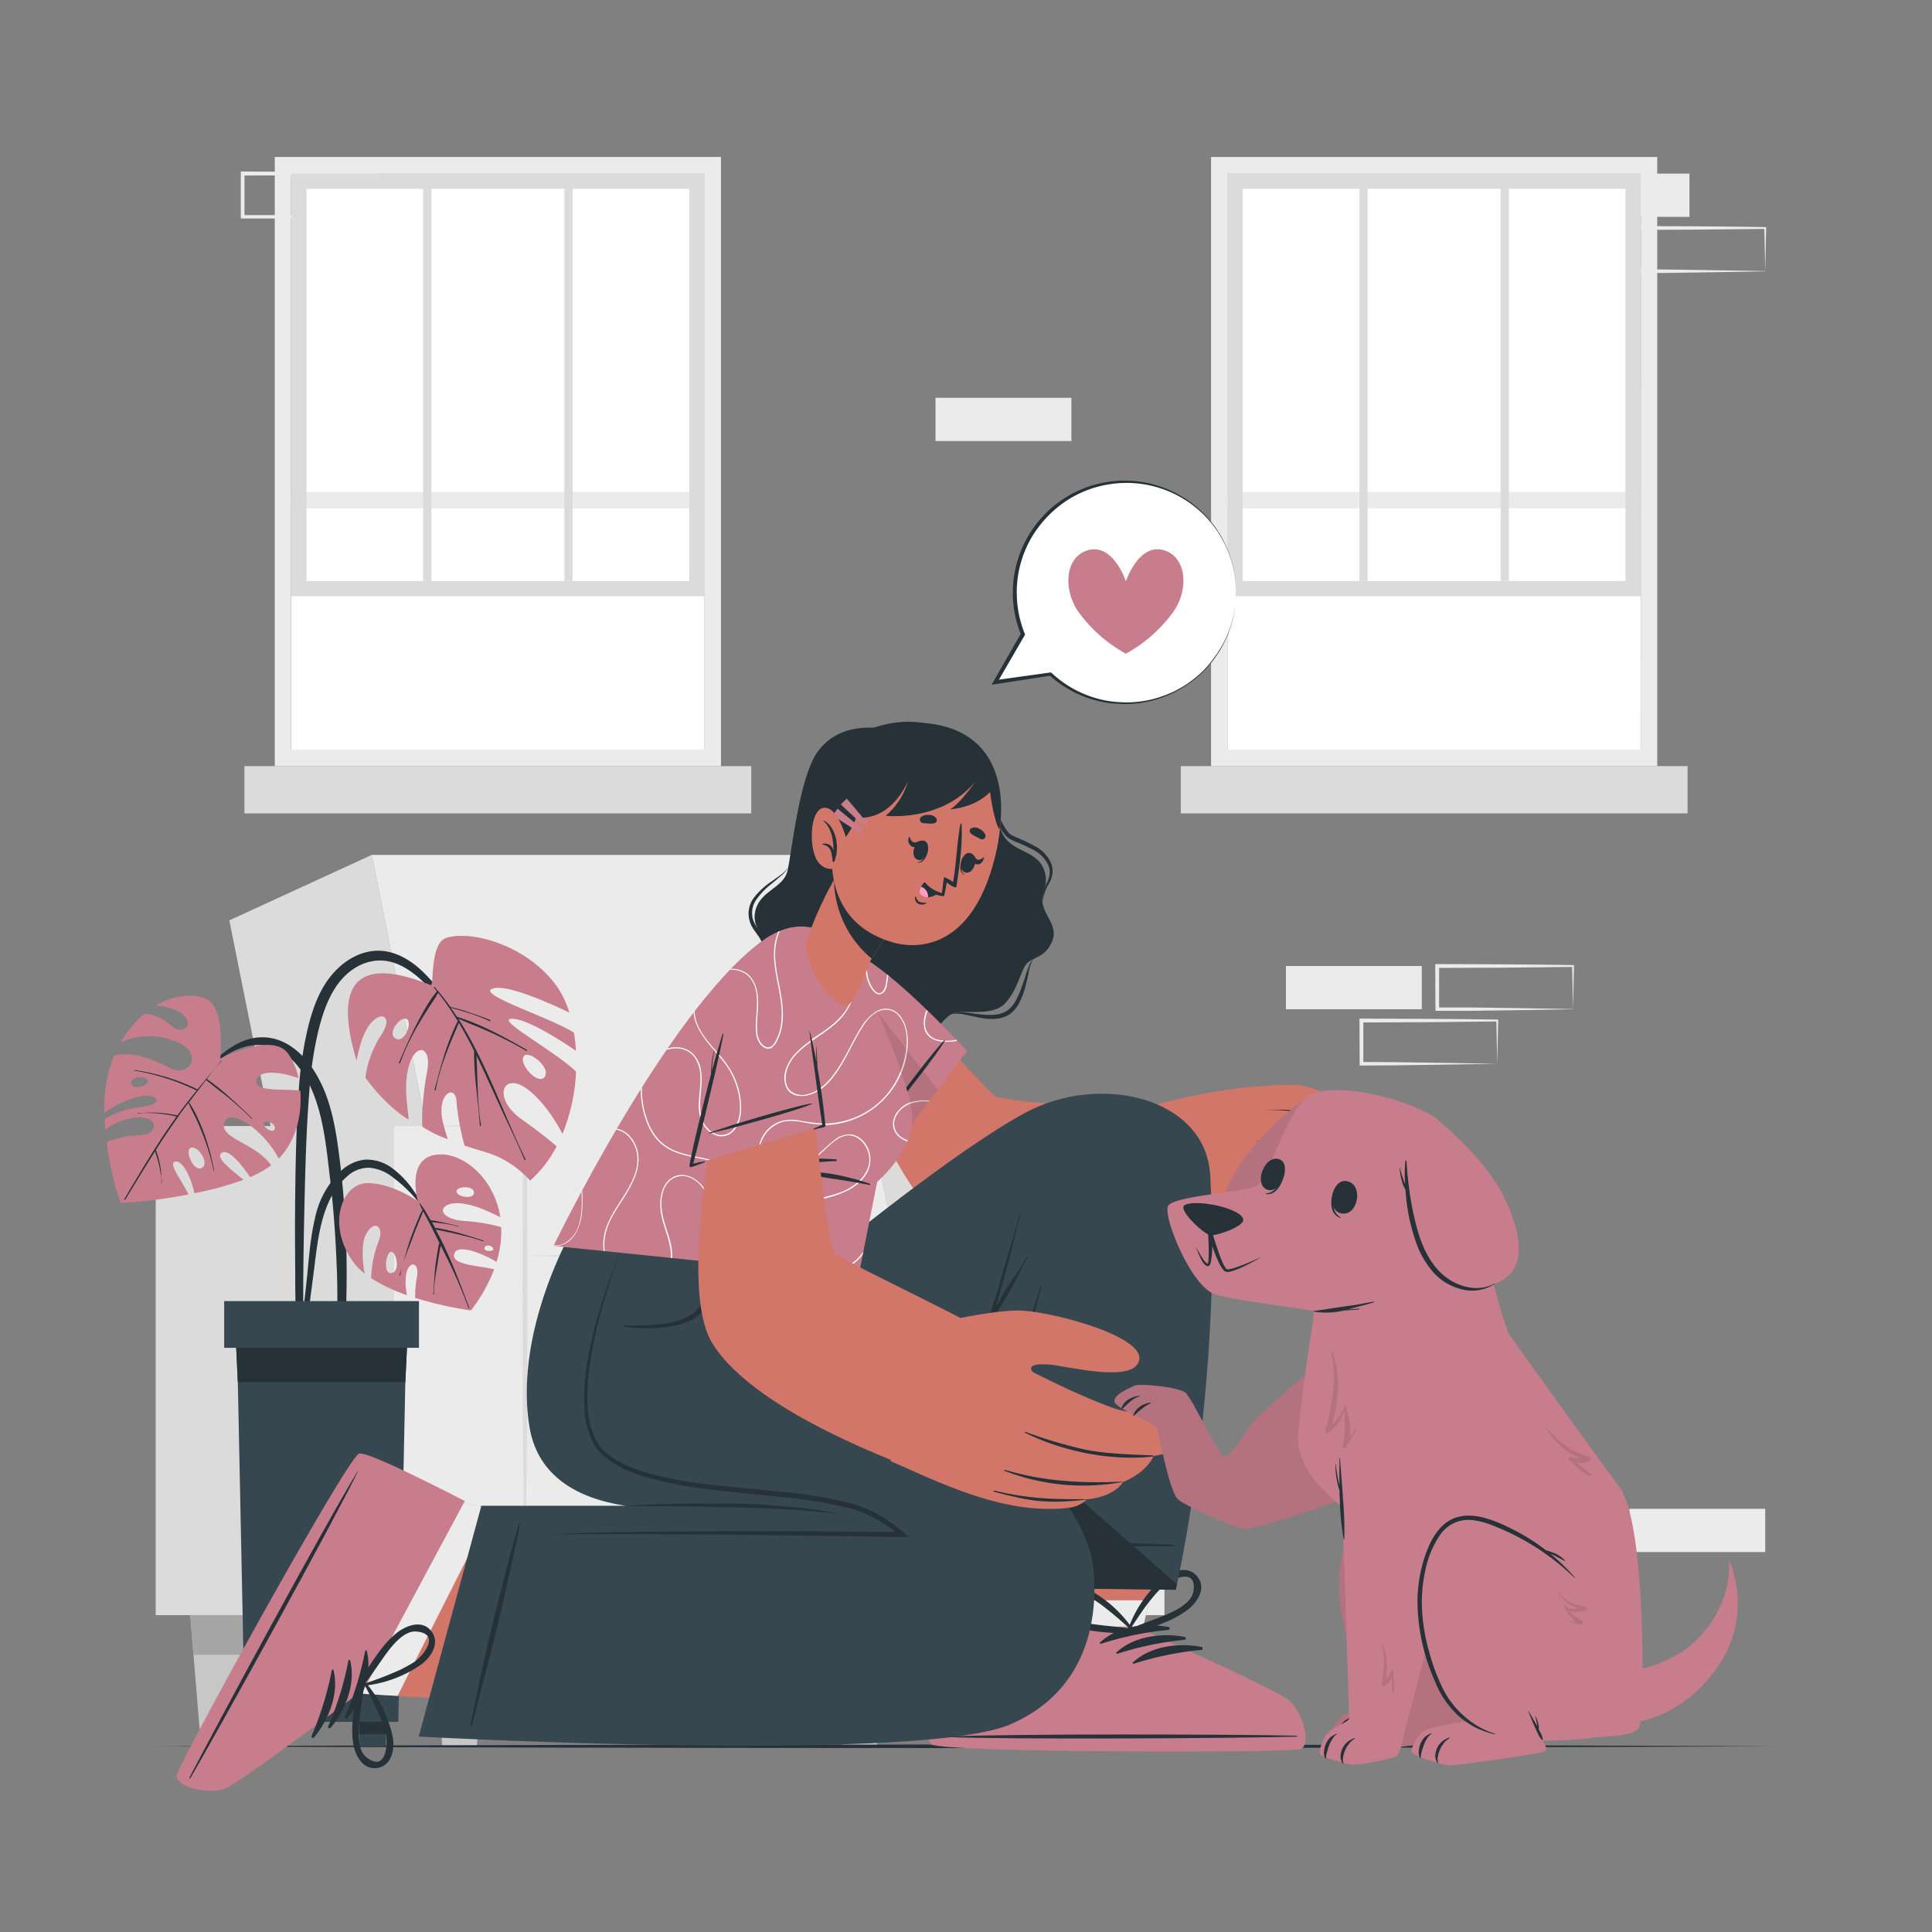 <svg xmlns="http://www.w3.org/2000/svg" viewBox="0 0 500 500"><rect x="0" y="0" width="500" height="500" fill="#808080" stroke="none"/><g id="freepik--background-complete--inject-10"><rect x="62.77" y="376.37" width="35.16" height="11.19" style="fill:#ebebeb"></rect><rect x="242.11" y="102.95" width="35.16" height="11.19" style="fill:#ebebeb"></rect><path d="M78.32,401.67c-5.86.1-20.63.35-26.29.42l-8.87,0h-.45v-.46l0-11.19V390h.5l17.58.07c4.37,0,13.2.14,17.58.2h.24v.23l-.23,11.19Zm0,0-.24-11.19.24.24c-4.39.06-13.2.16-17.58.2L43.16,391l.5-.5,0,11.19-.46-.45,8.71,0c5.57.07,20.68.32,26.45.41Z" style="fill:#ebebeb"></path><path d="M407.1,261.19c-5.86.1-20.63.35-26.29.41l-8.87,0h-.45v-.46L371.44,250v-.5h.5l17.58.07c4.38,0,13.21.13,17.58.19h.24V250l-.24,11.19Zm0,0L406.86,250l.24.24c-4.38.06-13.19.15-17.58.19l-17.58.07.5-.5,0,11.19-.46-.46,8.72,0c5.57.06,20.68.31,26.44.41Z" style="fill:#ebebeb"></path><path d="M387.49,275.3c-5.86.1-20.63.35-26.29.41l-8.87.05h-.45v-.46l-.05-11.19v-.5h.5l17.58.07c4.38,0,13.2.13,17.58.19h.24v.23l-.24,11.19Zm0,0-.24-11.19.24.24c-4.39.06-13.19.15-17.58.19l-17.58.07.5-.5,0,11.19-.46-.46,8.71.05c5.58.06,20.69.31,26.45.41Z" style="fill:#ebebeb"></path><rect x="332.8" y="250" width="35.16" height="11.19" style="fill:#ebebeb"></rect><rect x="421.68" y="390.48" width="35.16" height="11.19" style="fill:#ebebeb"></rect><rect x="402.07" y="44.93" width="35.16" height="11.19" style="fill:#ebebeb"></rect><path d="M456.84,70.23c-5.86.1-20.63.35-26.29.42l-8.87,0h-.45v-.46L421.18,59v-.5h.5l17.58.07c4.38,0,13.2.13,17.58.2h.24V59l-.24,11.19Zm0,0L456.6,59l.24.24c-4.39.06-13.19.16-17.58.19l-17.58.07.5-.5,0,11.19-.46-.45,8.71,0c5.58.06,20.69.32,26.45.41Z" style="fill:#ebebeb"></path><path d="M97.93,56.12c-5.86.1-20.63.35-26.29.42l-8.87,0h-.45v-.46l0-11.19v-.5h.5l17.58.07c4.38,0,13.2.13,17.58.2h.24v.23l-.24,11.19Zm0,0-.24-11.19.24.24c-4.39.06-13.2.16-17.58.19l-17.58.07.5-.5,0,11.19-.46-.45,8.71,0c5.57.06,20.68.32,26.45.41Z" style="fill:#ebebeb"></path><path d="M71.11,40.62V198.28H186.59V40.62ZM182.33,194h-107V44.88h107Z" style="fill:#ebebeb"></path><rect x="75.38" y="44.88" width="106.95" height="149.14" style="fill:#fff"></rect><rect x="75.37" y="127.32" width="106.95" height="4.26" transform="translate(257.69 258.89) rotate(180)" style="fill:#ebebeb"></rect><rect x="63.27" y="198.28" width="131.16" height="12.23" transform="translate(257.69 408.78) rotate(180)" style="fill:#dbdbdb"></rect><path d="M75.37,44.87h107V154.3H75.37Zm103,4H79.32V150.36h99.06Z" style="fill:#dbdbdb"></path><rect x="146.06" y="44.87" width="2.13" height="105.48" style="fill:#dbdbdb"></rect><rect x="109.51" y="44.87" width="2.13" height="105.48" style="fill:#dbdbdb"></rect><path d="M313.42,40.62V198.28H428.89V40.62ZM424.63,194H317.68V44.88h107Z" style="fill:#ebebeb"></path><rect x="317.68" y="44.88" width="106.95" height="149.14" style="fill:#fff"></rect><rect x="317.68" y="127.32" width="106.95" height="4.26" transform="translate(742.31 258.89) rotate(180)" style="fill:#ebebeb"></rect><rect x="305.57" y="198.28" width="131.16" height="12.23" transform="translate(742.31 408.78) rotate(180)" style="fill:#dbdbdb"></rect><path d="M317.68,44.87h107V154.3H317.68Zm103,4H321.62V150.36h99.06Z" style="fill:#dbdbdb"></path><rect x="388.36" y="44.87" width="2.13" height="105.48" style="fill:#dbdbdb"></rect><rect x="351.81" y="44.87" width="2.13" height="105.48" style="fill:#dbdbdb"></rect><polygon points="122.64 353.04 82.39 353.04 59.35 238.19 96.21 221.25 122.64 353.04" style="fill:#dbdbdb"></polygon><polygon points="237.85 353.04 122.64 353.04 96.21 221.25 211.42 221.25 237.85 353.04" style="fill:#ebebeb"></polygon><rect x="40.29" y="291.42" width="61.69" height="126.58" style="fill:#dbdbdb"></rect><polygon points="267.46 417.99 250.6 417.99 225.49 291.42 267.46 291.42 267.46 417.99" style="fill:#dbdbdb"></polygon><rect x="101.98" y="291.42" width="33.9" height="126.58" style="fill:#ebebeb"></rect><rect x="267.46" y="291.42" width="33.9" height="126.58" style="fill:#ebebeb"></rect><rect x="135.87" y="353.04" width="131.59" height="64.95" style="fill:#ebebeb"></rect><rect x="135.87" y="324.96" width="131.59" height="28.34" style="fill:#ebebeb"></rect><path d="M110.28,291.42l12.8-.23,12.79-.16h.39v.39l.14,14.81.06,14.81c0,9.88.07,19.75,0,29.63s0,19.75-.17,29.63-.22,19.75-.43,29.62q-.31-14.81-.43-29.62c-.12-9.88-.13-19.75-.17-29.63s0-19.75,0-29.63l.05-14.81.14-14.81.39.39-12.79-.16Z" style="fill:#dbdbdb"></path><path d="M267.46,291.42c.26,9.91.39,19.82.49,29.73l.15,29.74L268,380.62l-.18,14.87-.31,14.87-.31-14.87L267,380.62l-.15-29.73.15-29.74C267.07,311.24,267.19,301.33,267.46,291.42Z" style="fill:#dbdbdb"></path><path d="M267.46,353c-11,.26-21.93.39-32.9.49l-32.89.15-32.9-.15-16.45-.18L135.87,353l16.45-.31,16.45-.18,32.9-.15,32.89.15C245.53,352.65,256.49,352.78,267.46,353Z" style="fill:#dbdbdb"></path><path d="M267.46,325c-11,.26-21.93.39-32.9.49l-32.89.15-32.9-.15-16.45-.18L135.87,325l16.45-.31,16.45-.18,32.9-.15,32.89.15C245.53,324.57,256.49,324.7,267.46,325Z" style="fill:#dbdbdb"></path><polygon points="63.73 417.99 62.9 428.25 60.95 451.94 52.02 451.94 50.07 428.25 49.23 417.99 63.73 417.99" style="fill:#c7c7c7"></polygon><polygon points="49.23 417.99 63.73 417.99 62.9 428.25 50.07 428.25 49.23 417.99" style="fill:#a6a6a6"></polygon><polygon points="126.17 417.99 125.34 428.25 123.39 451.94 114.46 451.94 112.51 428.25 111.68 417.99 126.17 417.99" style="fill:#c7c7c7"></polygon><polygon points="111.68 417.99 126.17 417.99 125.34 428.25 112.51 428.25 111.68 417.99" style="fill:#a6a6a6"></polygon><polygon points="229.74 417.99 228.91 428.25 226.96 451.94 218.03 451.94 216.08 428.25 215.25 417.99 229.74 417.99" style="fill:#c7c7c7"></polygon><polygon points="215.25 417.99 229.74 417.99 228.91 428.25 216.08 428.25 215.25 417.99" style="fill:#a6a6a6"></polygon><polygon points="292.2 417.99 291.36 428.25 289.42 451.94 280.48 451.94 278.54 428.25 277.7 417.99 292.2 417.99" style="fill:#c7c7c7"></polygon><polygon points="292.2 417.99 291.36 428.25 278.54 428.25 277.7 417.99 292.2 417.99" style="fill:#a6a6a6"></polygon></g><g id="freepik--Floor--inject-10"><path d="M40.29,451.94c134.35-.61,285.07-.62,419.42,0-134.35.62-285.07.61-419.42,0Z" style="fill:#263238"></path></g><g id="freepik--Plant--inject-10"><path d="M77.31,282.41a98.14,98.14,0,0,1,2.26-15.92c1.12-4.71,2.71-9.52,5.68-13.42,2.72-3.55,6.61-6.38,11.14-6.94,4.36-.53,8.46,1.41,11.72,4.16,4,3.41,7.13,7.92,10,12.29a151,151,0,0,1,8.67,15.19c.09.18-.17.32-.26.15a94.3,94.3,0,0,0-7.75-12.72,80.54,80.54,0,0,0-8.94-10.82c-3-2.92-6.8-5.66-11.13-5.8s-8.3,2.29-10.9,5.62c-2.91,3.72-4.38,8.37-5.49,12.9a96.62,96.62,0,0,0-2.24,15.15c-.85,10.48-1.08,21-1.32,31.53q-.2,8.93-.27,17.85c0,3,0,6-.07,9a55.18,55.18,0,0,1-.35,8.72c-.1.58-1,.53-1.15,0a51.78,51.78,0,0,1-.4-8.26c0-2.86-.08-5.72-.1-8.57,0-5.56-.08-11.11-.06-16.67C76.42,304.72,76.55,293.53,77.31,282.41Z" style="fill:#263238"></path><path d="M92.28,274.5c.55-3,1.55-6.82,3.24-9.12,3-4.13,6.31-2.33,3.28,2.24a27.28,27.28,0,0,0-4.25,11.26s5.09,7.29,11.24,10.88c-.26-2.8-1.05-7.11-.5-11.27,1.18-9,6.62-8.49,5.27-1.34-1.08,5.73-1.52,11.82-1.23,14.46a30.74,30.74,0,0,0,6.58,3.22c-.36-1-.73-2.29-1.14-3.81-2.19-8.07,3.19-10.59,3.36-6a64.14,64.14,0,0,0,2.09,11.45c3,1,5.4,1.67,6.9,2.19a25.22,25.22,0,0,1,10.08,6.9,31.59,31.59,0,0,0,6.87-8.9c-1.88-1.62-4.85-4-9-6.94-7.73-5.46-5-12.36,1.09-8.07,4.43,3.1,7.85,8.83,9.41,11.78a48,48,0,0,0,3.51-16.12c-6.08-5.7-21.09-13.65-16.57-13.65,4.08,0,13.19,6,16.54,8.28a43.77,43.77,0,0,0-.52-4.68c-5.72-3.75-24.3-9.59-21.34-11.27,3.25-1.84,16.22,4.17,20.14,6.07a23.48,23.48,0,0,0-3.44-7.12c-7.9-10.59-22.15-14.23-28.37-12.22-4.4,1.43-3.11,12.6-4.06,12.22C93.82,247.78,85.78,252.81,92.28,274.5Zm43.33-1.22c1.25-1.52,7,2.94,5.37,5.38S134,275.22,135.61,273.28Zm-30.31-9.53c1.52,1-.73,6.62-3.09,4.91C100.21,267.2,103.76,262.77,105.3,263.75Z" style="fill:#C87D8C"></path><path d="M107.61,265.48c.8-1.58,1.63-3.15,2.54-4.66a27,27,0,0,1,2.92-4.24c-.25-.31-.49-.63-.75-.93-.11-.13.07-.3.18-.18.3.34.58.69.87,1a.28.28,0,0,1,.12.14q1.64,2,3.1,4a48,48,0,0,1,5.14,1.49c1.73.58,3.45,1.18,5.13,1.89.18.08.09.37-.08.29-1.67-.74-3.37-1.45-5.1-2s-3.3-1-5-1.45c.54.77,1.07,1.53,1.58,2.31a61.13,61.13,0,0,1,9.08,3.71c3.06,1.46,6,3.15,9,4.85.17.1,0,.36-.15.26a97.6,97.6,0,0,0-8.91-4.62c-2.85-1.33-5.79-2.42-8.65-3.69C125.83,275,130.16,288,136,300c.08.17-.19.32-.26.14-1.77-4.22-3.8-8.33-5.73-12.49-1.73-3.73-3.41-7.48-5.14-11.21q-.76-1.63-1.56-3.27c.32,6,.19,12.15,1.18,18.1a.15.15,0,1,1-.3,0c-.42-6.43-1.55-12.76-1.5-19.23a.24.24,0,0,1,0-.09c-1.22-2.46-2.53-4.88-3.94-7.24-2.39,5.63-4.9,11.35-6,17.4,0,.18-.33.1-.28-.09,1.62-6.06,3.13-12.13,6-17.74a67.44,67.44,0,0,0-5.09-7.33c-.8,1.5-1.83,2.91-2.74,4.34s-1.76,2.81-2.59,4.25a60.81,60.81,0,0,0-4.51,9.55c-.07.18-.36.08-.29-.09C104.64,271.82,106,268.6,107.61,265.48Z" style="fill:#263238"></path><path d="M50.71,279.19c4.64-4.65,10-10.75,17.18-10.74,6.91,0,12,5.58,14.91,11.32,3.06,6,4.15,12.81,5,19.42a238.48,238.48,0,0,1,1.83,23.88c.12,4.43.11,8.87,0,13.3a87.44,87.44,0,0,1-1,13.43c-.13.71-1.27.74-1.32,0-.2-3.74,0-7.49,0-11.22s0-7.36-.18-11c-.27-7.44-.81-14.87-1.68-22.26-.77-6.45-1.37-13.09-3.3-19.33-1.74-5.63-5-12.06-10.71-14.53C63.63,268,56,274.17,51,279.38,50.81,279.51,50.58,279.32,50.71,279.19Z" style="fill:#263238"></path><path d="M27.08,289.57h0c0,.95.09,1.89.16,2.81a16.78,16.78,0,0,1,7.59-3.15c6.57-.69,6.15,4.31,1.76,4.52a24.9,24.9,0,0,0-9,1.81c1.07,8.68,3.46,15.67,3.82,15.76a126.84,126.84,0,0,0,17.37-2.2c-1.63-3.48-5.36-8.11-3.46-8.49s4,3.75,5,8.17A82.39,82.39,0,0,0,63,305.34c-2.9-2.51-7.37-5.63-5.66-6.95s5.26,3.06,7.38,6.25a25.63,25.63,0,0,0,5.46-3.05c-3.89-5.73-13.39-6.89-12.15-11s10.12,1.6,14.11,9.27c4.69-4.87,6.06-11.75,5.57-17.62-4.08-.48-11.93.38-11.37-2.55s6.24-2.37,10.89-.66a16.16,16.16,0,0,0-2.73-6.46C70.16,267,57,274,57,274s1.4-13.2-3.6-15.48c-2.89-1.31-8-1.3-13.08,1.71,2.86.23,6.32,1.14,7.71,3.13,1.78,2.54-1,3.92-2.81,2.75-1.25-.83-3.6-3.45-7.84-3.79a26.08,26.08,0,0,0-4.74,5.25c-.48.68-.93,1.4-1.38,2.18a18,18,0,0,1,15.36.28c5.69,2.83,2.51,8.74-2.38,6.44s-9.56-4.55-14.75-3.25A36.88,36.88,0,0,0,27,288a25.56,25.56,0,0,1,8.43-4.05c5.65-1.49,7.36,1.89,1.15,2.53A24.91,24.91,0,0,0,27.08,289.57ZM34,280.49c-.4-1.84,3.62-2.36,4.28-.88C38.81,280.88,34.35,282.32,34,280.49Zm34.32,10.15c.37-1,3.06.14,2.81,1.39C70.77,293.69,67.92,291.64,68.29,290.64Zm-19,6.44c1.95-.79,5,4.08,2.88,5.19S47.74,297.72,49.34,297.08Z" style="fill:#C87D8C"></path><path d="M32.16,310.33c2.94-4.94,5.86-9.89,9-14.74,1.44-2.25,3-4.46,4.52-6.63-.23,0-.47-.12-.7-.16-.39-.09-.78-.16-1.17-.23-.91-.16-1.82-.29-2.74-.38s-1.72-.14-2.58-.15a12.81,12.81,0,0,0-2.77.15c-.11,0-.13-.15,0-.15.92,0,1.86-.08,2.78-.1s1.8,0,2.69.07,1.68.13,2.51.26c.46.07.92.15,1.37.24a8.21,8.21,0,0,1,.83.18c1.6-2.2,3.25-4.35,5-6.46a59,59,0,0,0-16.14-5.16c-.1,0-.06-.16,0-.14a54.54,54.54,0,0,1,16.37,5q1.41-1.74,2.84-3.46c1.07-1.28,2.21-2.54,3.17-3.9.07-.09.2,0,.12.09a55.26,55.26,0,0,0-3.74,4.58h0a56.51,56.51,0,0,1,6,4.82c2,1.74,3.87,3.54,5.73,5.38.07.07,0,.18-.1.11q-2.76-2.75-5.74-5.23c-2-1.65-4.09-3.18-6.09-4.82,0,0,0,0,0,0-.46.61-.92,1.22-1.38,1.81l-.69.91-.05.06c-.77,1-1.53,2-2.29,3a24.2,24.2,0,0,1,2.28,4.11c.66,1.39,1.23,2.83,1.76,4.28a61.38,61.38,0,0,1,2.46,9.24c0,.09-.12.14-.14,0a54.16,54.16,0,0,0-2.69-9.06c-.57-1.51-1.22-3-1.89-4.44s-1.36-2.62-1.93-4c-.66.88-1.32,1.76-2,2.65-.18.26-.36.53-.55.79a.08.08,0,0,1-.06.13h0c-2,2.83-4,5.73-5.82,8.66a2.75,2.75,0,0,1,.25.64c.12.35.24.71.34,1.07.21.73.38,1.46.52,2.2s.22,1.4.29,2.1a19.08,19.08,0,0,0,.18,2.39.08.08,0,1,1-.15,0,7.66,7.66,0,0,0-.16-2.23c-.11-.76-.25-1.52-.43-2.27s-.34-1.35-.54-2c-.1-.34-.21-.67-.32-1-.06-.17-.15-.36-.21-.55-.87,1.38-1.74,2.76-2.6,4.16-1.7,2.75-3.38,5.52-5.07,8.28C32.29,310.59,32.07,310.47,32.16,310.33Z" style="fill:#263238"></path><path d="M77.62,348.2c.08-2.79.52-5.61.82-8.39s.62-5.58.92-8.37c.57-5.39.89-10.89,2.16-16.17a23.38,23.38,0,0,1,6.57-12.08,10.68,10.68,0,0,1,6.44-3.08,11.05,11.05,0,0,1,6.84,2.11,23.77,23.77,0,0,1,5.76,6.07,59.11,59.11,0,0,1,4.48,7.29c0,.09-.1.15-.15.06a37.28,37.28,0,0,0-9.71-10.88,11.36,11.36,0,0,0-6.12-2.55,8.25,8.25,0,0,0-5.93,2.37c-3.26,2.83-5.14,7-6.26,11.09-1.33,4.85-1.76,10-2.43,14.93-.39,3-.77,5.92-1.16,8.87s-.63,6-1.26,8.87A.49.49,0,0,1,77.62,348.2Z" style="fill:#263238"></path><path d="M91.36,326.5a15.33,15.33,0,0,0,3,3.1c-.46-2.73-1-7.57.36-10.15,2.14-4,4.66-2,3.39,1.47a28.66,28.66,0,0,0-2.06,9.88,43.34,43.34,0,0,0,9.28,4.38,15.76,15.76,0,0,1-.3-4.78c.42-4.28,3.7-4.2,2.85.25a28,28,0,0,0-.45,5.24,97.08,97.08,0,0,0,14.46,3.26,42.57,42.57,0,0,0,6-10.66c-3.49-.88-10.54-1.07-10.39-3.57.2-3.35,7-.77,11,1.66a26.86,26.86,0,0,0,1.21-9,45.4,45.4,0,0,0-9.61-1.59c-7.18-.62-6.82-4.69-1.62-4.6,3.83.07,8.68,2.42,11,3.64-1.49-9.76-8.94-16-14.91-16.26-10-.4-6.42,12.09-6.42,12.09s-6.8-4.79-13.22-4.66S84.5,316.94,91.36,326.5Zm26.8-18.07c-.22-1.4,4.26-1.74,4.49.06C122.92,310.52,118.39,309.86,118.16,308.43Zm7.21,14.66c-.1-.92,1.84-1.08,2.28.08C127.94,323.92,125.44,324,125.37,323.09Zm-24.1.86c1.51.21,2.37,5.62-.23,5.51C99.05,329.38,100,323.76,101.27,324Z" style="fill:#C87D8C"></path><path d="M103.36,330c.25-.68.48-1.36.69-2-.2.7-.37,1.39-.5,2.1C103.52,330.14,103.31,330.09,103.36,330Z" style="fill:#263238"></path><path d="M106,321.26c.47-1.39,1-2.76,1.54-4.12q.44-1.09.9-2.16a9.07,9.07,0,0,1,.9-1.82,12.52,12.52,0,0,1-.81-1.75.05.05,0,0,1,.09-.05,20.86,20.86,0,0,1,2,3c.28.47.55,1,.82,1.43a13.82,13.82,0,0,1,1.69.27l1.8.36,1.79.42c.59.14,1.17.34,1.77.43a.09.09,0,1,1,0,.18,10.92,10.92,0,0,0-1.87-.48c-.58-.13-1.16-.23-1.74-.31s-1.17-.16-1.75-.22l-1.33-.11c.24.42.49.84.72,1.27,0,.06.07.13.11.2A5.45,5.45,0,0,1,114,318c.52.09,1,.19,1.55.3,1,.24,2.09.48,3.12.77,2.17.61,4.32,1.3,6.46,2,.12,0,0,.22-.08.18a65.39,65.39,0,0,0-6.48-1.8c-1-.23-2.06-.47-3.09-.68l-1.54-.33a9.47,9.47,0,0,1-1.2-.26c1.1,2,2.14,4.11,3.1,6.23,2.08,4.61,3.83,9.35,5.62,14.08,0,.12-.14.19-.18.08a129.25,129.25,0,0,0-6-13.77c-.4-.82-.82-1.63-1.22-2.45,0,.17-.08.34-.11.5-.1.56-.2,1.12-.29,1.68-.19,1.12-.38,2.24-.55,3.36a39.31,39.31,0,0,0-.81,7,.1.1,0,1,1-.19,0c.18-1.11.18-2.27.25-3.4s.16-2.35.29-3.52.28-2.25.47-3.37c.09-.56.19-1.12.29-1.68a3.1,3.1,0,0,1,.32-1.21c-.59-1.18-1.17-2.37-1.77-3.54s-1.12-2.21-1.69-3.3c-.25-.47-.51-.93-.77-1.41a13.56,13.56,0,0,1-.66,1.7l-.78,1.89c-.57,1.41-1.11,2.82-1.64,4.24-.76,2-1.6,4.06-2.23,6.15C104.81,325.37,105.33,323.28,106,321.26Z" style="fill:#263238"></path><path d="M104.05,327.91c0-.16.1-.32.14-.49C104.15,327.59,104.1,327.75,104.05,327.91Z" style="fill:#263238"></path><polygon points="60.84 342.77 61.55 357.71 63.36 445.61 103.08 445.61 104.9 357.71 105.61 342.77 60.84 342.77" style="fill:#37474f"></polygon><polygon points="60.84 342.77 61.55 357.71 104.9 357.71 105.61 342.77 60.84 342.77" style="fill:#263238"></polygon><rect x="58.02" y="336.72" width="50.41" height="12.09" transform="translate(166.45 685.53) rotate(180)" style="fill:#37474f"></rect><rect x="92.9" y="445.61" width="6.97" height="6.33" style="fill:#37474f"></rect><rect x="92.9" y="445.61" width="6.97" height="3.16" style="fill:#263238"></rect><rect x="66.58" y="445.61" width="6.97" height="6.33" style="fill:#37474f"></rect><rect x="66.58" y="445.61" width="6.97" height="3.16" style="fill:#263238"></rect></g><g id="freepik--Character--inject-10"><path d="M226.33,188.26c-1.76.2-9.43-.77-14.63,6.16-4.91,6.55-6.83,26.62-7.91,31s-6.83,5-8.23,10c-1.21,4.36,1.95,6,2.24,9.21.23,2.49-2.31,6.2-.08,9.9,2,3.37,5.66,2.7,7.84,3.77s3.5,6.16,7.54,7.57,7.67-2.25,9.82-2.2,4.64,6.67,11.67,6.17,9.12-6.43,12-7.57,10.18,1,13.54-2.63,4-8.42,5.5-10.19,4.64-1.44,6.55-5.55-1.9-6.76-2.4-10.34c-.35-2.49,1.89-4.76.37-8.58-2.08-5.26-8.5-4.21-10.88-9.6-1.87-4.24-5.64-22.6-16.66-27.23C235,185,226.33,188.26,226.33,188.26Z" style="fill:#263238"></path><path d="M204,224.35a6.28,6.28,0,0,1-1.91,2.34l-2.3,1.95a18.81,18.81,0,0,0-4.09,4.23,6,6,0,0,0-.74,5.33,9.36,9.36,0,0,0,1.45,2.45,10.77,10.77,0,0,1,1.7,2.69,5.19,5.19,0,0,1-.32,3.3c-.33,1-.71,1.89-1,2.83a7.17,7.17,0,0,0,.12,5.5,4.11,4.11,0,0,0,1.91,1.91,7.6,7.6,0,0,0,2.79.64c1,.08,2,.06,3,.08a5.11,5.11,0,0,1,2.92.7,5.38,5.38,0,0,0-2.92-.39c-1,.06-2,.17-3,.17a7.89,7.89,0,0,1-3.08-.54,4.88,4.88,0,0,1-2.38-2.15c-1.16-1.9-.92-4.28-.35-6.22.29-1,.65-1.95,1-2.88a4.22,4.22,0,0,0,.27-2.59c-.58-1.61-2.38-3.06-3-5.15a6.81,6.81,0,0,1,1-6.17,19.27,19.27,0,0,1,4.48-4.18l2.46-1.75A6.79,6.79,0,0,0,204,224.35Z" style="fill:#263238"></path><path d="M252.77,198.6c1.88,3.1,3,6.56,4.51,9.82.73,1.64,1.42,3.3,2.26,4.85a11.7,11.7,0,0,0,1.42,2.14,1.71,1.71,0,0,0,.41.4,2,2,0,0,0,.48.32c.38.21.78.39,1.18.57a51.16,51.16,0,0,1,4.92,2.35,9.16,9.16,0,0,1,3.91,4,5.71,5.71,0,0,1,.54,2.83,7.47,7.47,0,0,1-.85,2.67,11.56,11.56,0,0,0-1.74,5,11,11,0,0,1,1.22-5.25,6.85,6.85,0,0,0,.64-2.49,4.93,4.93,0,0,0-.6-2.39,9,9,0,0,0-3.65-3.49,52.64,52.64,0,0,0-4.86-2.2c-.42-.2-.84-.4-1.25-.63a4.08,4.08,0,0,1-1.17-1,12.25,12.25,0,0,1-1.52-2.38,45,45,0,0,1-2.16-5l-1.81-5.09A47.2,47.2,0,0,0,252.77,198.6Z" style="fill:#263238"></path><path d="M267.39,248.26a9.46,9.46,0,0,0-1.2,3.61c-.28,1.25-.56,2.52-.91,3.77a18.86,18.86,0,0,1-1.4,3.7,8.5,8.5,0,0,1-2.6,3.17c-2.48,1.54-5.39,1.33-7.9.84-1.28-.25-2.53-.57-3.79-.79a8,8,0,0,0-3.78,0,7.53,7.53,0,0,1,3.85-.54c1.31.11,2.58.34,3.85.47,2.49.3,5.15.36,7.13-.92a7.56,7.56,0,0,0,2.29-2.72,22.9,22.9,0,0,0,1.51-3.46c.44-1.19.82-2.42,1.21-3.65.22-.62.44-1.23.69-1.83A3.71,3.71,0,0,1,267.39,248.26Z" style="fill:#263238"></path><path d="M213.23,261.12c9,20.57,21.64,48.81,28.47,51.87,17.75,7.95,53.8,14.79,66.61,12.07,4.82-1,5.79-39.54.6-38.62-9.58,1.68-48.25-1.19-51.12-2.66-2-1-18.35-19.86-31.33-31.44C208.05,235.91,210,253.74,213.23,261.12Z" style="fill:#d3766a"></path><path d="M361.6,299.1a2.1,2.1,0,0,1-1.35,1.4c2.53,2.31,4,4.79,2.67,7-.77,1.3-2.2,1.74-4,1.58,1.06,1.35,1.3,2.7.26,4-1.83,2.2-8.14.76-14.24-1.36,3.95,2.11,6.86,4.53,5.3,6.57-4.15,5.41-17.3-.79-26.8-3.74a32.47,32.47,0,0,0-9.08-1.65A7.41,7.41,0,0,0,313,313c-1.25.23-2.13.78-2.35,1.79-.36,1.81,3.4,3.77,6.2,4.26,5.31.9,11.23,6.72,10.7,10.06-.77,4.89-12.68,1.2-17.15.95-6-.33-15.43-4.25-16.16-4.42,0,0-.5-3.7-.9-8.87-.78-9.86-1.21-25,2.72-30,0,0,19.5-6.17,39.19-6C342,280.82,364,292.68,361.6,299.1Z" style="fill:#d3766a"></path><path d="M323.06,303.78a24.5,24.5,0,0,1,11.16,1.68c4.9,1.87,7.12,3.86,11.45,6.38a.1.1,0,0,1-.1.18c-2.06-1.2-9.11-4.88-11.24-5.82a23.56,23.56,0,0,0-11.27-2.35S323,303.78,323.06,303.78Z" style="fill:#263238"></path><path d="M325.26,295.17a54.53,54.53,0,0,1,12.44,1.66c5,1.28,9.37,4.23,13.64,7.06q3.84,2.53,7.58,5.26c.1.07,0,.25-.1.18q-6.52-4.41-13.3-8.4a36.8,36.8,0,0,0-13.59-4.84c-2.74-.39-3.91-.66-6.67-.84C325.21,295.25,325.21,295.16,325.26,295.17Z" style="fill:#263238"></path><path d="M327.46,287.25c4.48-.09,8.46-.27,12.78,1.18,5.72,1.92,10.86,5.6,13,7,2.34,1.59,4.62,3.26,6.88,5,.1.07,0,.23-.12.16a148.18,148.18,0,0,0-16-10.07,23.42,23.42,0,0,0-7.59-2.65,51.83,51.83,0,0,0-8.89-.6A0,0,0,1,1,327.46,287.25Z" style="fill:#263238"></path><path d="M250.24,272l-21.11,28.08s-16.59-34.89-18.57-46.53c-2.23-13.1,4.95-11.37,15.32-4.16S250.24,272,250.24,272Z" style="fill:#C87D8C"></path><path d="M221.26,256.07a14.88,14.88,0,0,1-4.85,8.74c-.61.55-1.24,1.06-1.89,1.55l-.12-.32a17.07,17.07,0,0,0,5.13-5.66c1.87-3.66,2-8,1.38-12-.12-.78-.27-1.56-.47-2.34l.39.21A24.41,24.41,0,0,1,221.26,256.07Zm13.64,12.36c-.19-2.68-1.3-6.05-4.06-7.09-3.35-1.25-6.24,1.81-7.86,4.36-1.88,2.94-3.32,6.13-5.09,9.14.05.11.09.22.15.34,1.91-3.22,3.4-6.71,5.48-9.83a8.89,8.89,0,0,1,4.42-3.86,4.41,4.41,0,0,1,4.69,1.42c2.36,2.73,2.3,6.92,1.65,10.25a22.18,22.18,0,0,1-5.2,10.56,20.68,20.68,0,0,1-5.48,4.33c0,.09.07.17.11.26a21.63,21.63,0,0,0,8.84-9.15A20.93,20.93,0,0,0,234.9,268.43Zm-2.23,18.8a5.56,5.56,0,0,0-1.59,4,4.58,4.58,0,0,0,2,3.34l.12.08.19-.26-.16-.1a4.12,4.12,0,0,1-1.71-4.47,6.43,6.43,0,0,1,3.56-4,10.5,10.5,0,0,1,5.32-.73l.16-.21C237.68,284.64,234.73,285,232.67,287.23Zm-3.35-33.13a4.36,4.36,0,0,1-.95,2.55c-1.74,1.66-3.46-2.53-3.74-3.73a11.89,11.89,0,0,1-.09-4.41l-.3-.2a13.81,13.81,0,0,0-.17,1.59,10,10,0,0,0,.85,4.83c.5,1.07,1.73,3.13,3.2,2.48s1.5-2.89,1.68-4.16l.09-.6-.28-.22C229.51,252.85,229.42,253.48,229.32,254.1Zm18.14,15a10.88,10.88,0,0,1-5-.08,4.25,4.25,0,0,1-3.07-4.38,9.59,9.59,0,0,1,.69-3l-.26-.25a7.52,7.52,0,0,0-.53,5.06c1.12,3.31,5.08,3.44,8,3l.45-.08Z" style="fill:#fff"></path><path d="M244.42,269.2c-3.18,3.21-11.33,14.18-12.7,16-.72.95-3.42,4.87-4.15,5.81-.09.12.11.24.21.12,1.38-1.8,2.95-3.45,4.36-5.24s10.1-12.65,12.41-16.56C244.6,269.22,244.49,269.12,244.42,269.2Z" style="fill:#263238"></path><path d="M242.71,282.05l-13.58,18.07s-16.59-34.9-18.57-46.54c-1.07-6.28,0-9.15,2.6-9.65h0Z" style="opacity:0.1"></path><path d="M335.56,452.16c3-1,.34-9.78-3.05-12.49-1.07-.86-5.06-2.89-10.06-5.3-11-5.3-26.83-12.37-26.83-12.37l13.49-57.13-55,.3s-15,53.65-14.91,57c0,.21,0,.41,0,.62.47,15.14,1.22,27.54,2.47,28.31C245.05,453.2,332.5,453.19,335.56,452.16Z" style="fill:#d3766a"></path><path d="M335.56,452.16c-3.06,1-90.52,1-93.85-1.07-1.24-.78-2-13.17-2.46-28.31,0-.2,0-.42,0-.62a63.65,63.65,0,0,1,1.71-8h56.52L295.61,422s15.83,7.08,26.84,12.36c5,2.41,9,4.44,10.07,5.31C335.9,442.37,338.59,451.15,335.56,452.16Z" style="fill:#ebebeb"></path><path d="M336.54,452.65c-3.11,1.05-92.16.94-95.54-1.21-1.3-.8-2-13.78-2.49-29.48,0-.17,0-.33,0-.5l57.45-.57,0,1s34.06,15.29,37.54,18.06S339.65,451.62,336.54,452.65Z" style="fill:#C87D8C"></path><path d="M335.54,449.2c-15-.39-75.59-.53-90.46.23-.12,0-.12.09,0,.1,14.87.7,75.45.35,90.46-.09C335.85,449.43,335.85,449.21,335.54,449.2Z" style="fill:#263238"></path><path d="M302.34,421.06c-5.9-1.11-13.13-.21-17.65,4-.17.17.06.41.26.35a82.75,82.75,0,0,1,17.37-3.59A.38.38,0,0,0,302.34,421.06Z" style="fill:#263238"></path><path d="M306.6,423.63c-5.9-1.1-13.13-.21-17.64,4-.18.16.05.41.25.35a82.9,82.9,0,0,1,17.37-3.6A.38.38,0,0,0,306.6,423.63Z" style="fill:#263238"></path><path d="M310.87,426.21c-5.91-1.11-13.14-.21-17.65,4-.18.16,0,.41.25.35A82.88,82.88,0,0,1,310.84,427,.38.38,0,0,0,310.87,426.21Z" style="fill:#263238"></path><path d="M310,408.19c-2.32-3.2-6.64-1.77-9.11.3A31.46,31.46,0,0,0,291.82,422c0,.12,0,.19.14.21,0,.45.42.93.92.74,4.88-1.8,10.32-3.12,14.5-6.36C309.82,414.7,312.23,411.21,310,408.19Zm-10.32,10.53c-2.38.94-4.79,1.76-7.13,2.79,1.79-2.63,3.45-5.32,5.5-7.77a32.3,32.3,0,0,1,3.13-3.38c1.76-1.6,8.72-5,7.67,1.48C308.31,415.42,302.56,417.59,299.72,418.72Z" style="fill:#263238"></path><path d="M276.81,420.45c4.86,2.08,10.46,2,15.64,2.49a.73.73,0,0,0,.7-.95.16.16,0,0,0,.09-.24A31.6,31.6,0,0,0,281,411c-2.91-1.37-7.46-1.67-8.89,2C270.75,416.47,274,419.23,276.81,420.45Zm-2.66-4.22c-2.66-6,4.94-4.48,7-3.38a35.07,35.07,0,0,1,3.89,2.48,92.66,92.66,0,0,1,7.28,6.14c-2.53-.41-5.06-.59-7.6-.91C281.73,420.19,275.61,419.54,274.15,416.23Z" style="fill:#263238"></path><path d="M177.58,326.8s-9.86,35.65,7.34,46.21c11.48,7,62.22-2.7,64.38-9,4.07-11.85,4.08-16.19,4.08-16.19l-13,62.81,63.92.75s12-52,8.91-107.12c-1.14-20.39-28.55-26.56-47.62-16.41C247.08,297.71,214,325,214,325Z" style="fill:#37474f"></path><path d="M245.75,373.85c3.44-8.43,3.17-11.74,11.77-37.9,1.15-3.5,2.12-7.05,3.14-10.59s2.33-7.31,3.14-11.05c0-.18.33-.1.28.08-1,3.23-1.64,6.57-2.49,9.84s-1.69,6.41-2.59,9.59c-.38,1.38-.79,2.75-1.18,4.13l.51-.85c.75-1.29,1.5-2.58,2.28-3.85,1.62-2.62,3.57-5.08,5-7.81a.14.14,0,0,1,.25.14c-1.62,2.61-2.78,5.51-4.3,8.19-.74,1.3-1.51,2.57-2.3,3.84a25,25,0,0,1-2.3,3.39c-1.17,4-3.69,13.77-4.95,17.79-4,12.65-2.66,8.53-5.61,15.32C246.23,374.46,245.6,374.22,245.75,373.85Z" style="fill:#263238"></path><path d="M274.86,400.28c-9.62-.1-19.23-.64-28.85-.83-.18,0-.21-.28,0-.28,9.59-.06,19.17-.43,28.76-.32s19.22.59,28.84.91c.24,0,.28.39,0,.39C294,400.17,284.45,400.38,274.86,400.28Z" style="fill:#263238"></path><path d="M251.28,397.07c.88-4.25,2.11-8.43,3.23-12.61s2.25-8.39,3.41-12.57c2.31-8.37,4.73-16.72,7.14-25.06,1.36-4.74,2.84-9.45,4.29-14.16a.11.11,0,0,1,.22.05Q263.14,358,255.75,383c-1.4,4.73-2.66,9.52-4.32,14.16A.08.08,0,0,1,251.28,397.07Z" style="fill:#263238"></path><path d="M184.92,373c-17.2-10.55-7.35-46.21-7.35-46.21l30.67-1.49L250,362,249.3,364C247.14,370.31,196.4,380.06,184.92,373Z" style="fill:#263238"></path><path d="M304.59,410c-.2.95-.32,1.44-.32,1.44l-63.92-.75,10-48.34Z" style="fill:#263238"></path><path d="M46.67,458.75c-.57,3.15,8.41,5,12.41,3.35a87.12,87.12,0,0,0,9.5-6.26c9.94-7.1,23.76-17.56,23.76-17.56l47,2.84,26.2-48.31s-43.19-2.49-46.16-4l-.55-.29c-13.49-6.88-24.72-12.19-26-11.47C89.35,378.93,47.24,455.58,46.67,458.75Z" style="fill:#d3766a"></path><path d="M127.6,390l-24.71,48.89-10.55-.64s-13.83,10.45-23.77,17.56c-4.52,3.21-8.21,5.73-9.48,6.26-4,1.67-13-.2-12.42-3.35S89.35,378.93,92.8,377c1.28-.71,12.51,4.59,26,11.48l.55.27C120.08,389.16,123.24,389.6,127.6,390Z" style="fill:#ebebeb"></path><path d="M45.77,459.38c.58-3.23,43.56-81.22,47.08-83.15,1.32-.75,13.05,4.85,27,12l.44.23L93.15,439.1l-.84-.49s-29.8,22.5-33.9,24.21S45.17,462.6,45.77,459.38Z" style="fill:#C87D8C"></path><path d="M49.28,460.16c7.56-13,36.86-66,43.36-79.38,0-.11,0-.15-.09,0C84.77,393.42,55.91,446.68,49.06,460,48.92,460.33,49.12,460.44,49.28,460.16Z" style="fill:#263238"></path><path d="M89.92,444.63c3.82-4.65,6.51-11.41,5-17.39-.06-.24-.38-.15-.42.05a83.3,83.3,0,0,1-5.22,16.95A.38.38,0,0,0,89.92,444.63Z" style="fill:#263238"></path><path d="M85.61,447.12c3.82-4.64,6.51-11.41,5-17.39-.06-.23-.39-.15-.43,0a83.39,83.39,0,0,1-5.22,17A.38.38,0,0,0,85.61,447.12Z" style="fill:#263238"></path><path d="M81.31,449.61c3.81-4.64,6.5-11.4,5-17.39-.06-.23-.39-.14-.43,0a82.76,82.76,0,0,1-5.22,17A.38.38,0,0,0,81.31,449.61Z" style="fill:#263238"></path><path d="M97.5,457.57c3.92-.49,4.74-5,4.12-8.13a31.45,31.45,0,0,0-7.46-14.5.16.16,0,0,0-.25,0,.74.74,0,0,0-1.1.46c-.77,5.14-2.23,10.54-1.4,15.77C91.89,454.24,93.79,458,97.5,457.57Zm-4.26-14.11c.32-2.54.76-5,1-7.6a93.91,93.91,0,0,1,4.17,8.56,32.1,32.1,0,0,1,1.45,4.38c.56,2.31.18,10-5,6C92,452.58,92.86,446.48,93.24,443.46Z" style="fill:#263238"></path><path d="M102.76,422.54C98.59,425.8,96,430.75,93,435.05a.73.73,0,0,0,.49,1.07c0,.1,0,.2.18.19A31.57,31.57,0,0,0,109,430.78c2.61-1.89,5.06-5.73,2.52-8.76C109.16,419.15,105.19,420.64,102.76,422.54Zm5-.3c6.54.56,1.55,6.48-.43,7.8a34.37,34.37,0,0,1-4,2.21,94.79,94.79,0,0,1-8.89,3.43c1.58-2,3-4.15,4.46-6.23C100.61,427,104.13,421.92,107.73,422.24Z" style="fill:#263238"></path><path d="M218,318.07a259.75,259.75,0,0,1,1.48,26.18S280.2,376.06,283,406.31c1,10.71-.45,30.78-21.46,39.93-23.47,10.22-153.18,3.18-153.18,3.18l16.21-59.72,57.21,0s-40.37,6.42-44.76-20.48c-4.07-25,11.28-51.18,11.28-51.18Z" style="fill:#37474f"></path><path d="M121.74,446.5c1.43-6.88,2.81-13.79,4.41-20.64s3.3-13.69,5.1-20.49c.51-1.92,1-3.84,1.56-5.76.25-.91.5-1.82.76-2.73a28.21,28.21,0,0,1,.84-2.75c0-.1.15,0,.14.05a47.33,47.33,0,0,1-1,5.28c-.36,1.67-.71,3.33-1.07,5q-1.12,5.12-2.29,10.23c-1.57,6.82-3.31,13.59-5.08,20.35q-1.52,5.78-3,11.53C122,446.78,121.69,446.73,121.74,446.5Z" style="fill:#263238"></path><path d="M162,389.72c4.64-.33,9.28-.48,13.93-.57s9.29,0,13.94,0,9.29.34,13.92.75a101.72,101.72,0,0,1,13.8,2l-3.45-.44-3.47-.33c-2.31-.2-4.61-.39-6.93-.49-4.63-.27-9.26-.46-13.9-.54s-9.27-.19-13.91-.25Z" style="fill:#263238"></path><path d="M161,323a166.93,166.93,0,0,0-5.39,16.24A105.47,105.47,0,0,0,152.29,356a48.11,48.11,0,0,0-.18,8.48,21.1,21.1,0,0,0,2.06,8.06,11.41,11.41,0,0,0,2.48,3.23,19.26,19.26,0,0,0,3.4,2.39,37.63,37.63,0,0,0,7.81,3.14,105.63,105.63,0,0,0,16.74,3c5.66.66,11.35,1.12,17,1.7a123.56,123.56,0,0,1,17,2.64,33.53,33.53,0,0,1,8.17,3,38.33,38.33,0,0,1,7.11,5l1.29,1.14-1.74,0-46.26-.63L164.1,397c-7.71,0-15.42-.05-23.13.16,7.7-.45,15.42-.57,23.13-.7s15.42-.16,23.14-.18l23.13,0,23.14.21-.45,1.13a36.83,36.83,0,0,0-6.86-4.82,31.51,31.51,0,0,0-7.87-2.86,137,137,0,0,0-16.83-2.6c-5.67-.6-11.37-1.09-17.06-1.78a106.69,106.69,0,0,1-16.93-3.16,36.6,36.6,0,0,1-8-3.32,21.38,21.38,0,0,1-3.56-2.58,12.29,12.29,0,0,1-2.66-3.56,22,22,0,0,1-2.05-8.46,48.73,48.73,0,0,1,.29-8.63,99.81,99.81,0,0,1,3.66-16.78A152.52,152.52,0,0,1,161,323Z" style="fill:#263238"></path><path d="M211.4,317.44a.11.11,0,0,1,.22,0c.24,2.07,1,13.88,1.33,18.33.12,1.59,0,4.42,2.35,4.41,1.83,0,2.74-2,2.94-3.54.25-1.89-.76-15.61-1-20.17,0-.13.21-.14.23,0,.84,4.57,2.47,19.11,2,21.15a4.68,4.68,0,0,1-2.83,3.66,30.66,30.66,0,0,1-.08,5.39c0,.15-.48.19-.51.07h0c.08-1.07-.49-5.21-.48-5.23a3.3,3.3,0,0,1-2.94-1.35C211,338,211.36,322.7,211.4,317.44Z" style="fill:#263238"></path><path d="M204.84,352.48c1.65-1.14,3.36-2.18,5.09-3.2s3.47-2,5.24-2.93,3.56-1.84,5.38-2.67,3.66-1.65,5.55-2.32c-.86.53-1.74,1-2.6,1.51l-2.62,1.46c-1.74,1-3.51,1.91-5.27,2.85s-3.54,1.86-5.34,2.73l-2.69,1.32C206.66,351.64,205.76,352.08,204.84,352.48Z" style="fill:#263238"></path><path d="M161.75,343c3.22,0,13.26.58,18.05-3.47,3.87-3.27,5.57-14.44,6.24-17.5,0-.16.26-.1.26,0A35.18,35.18,0,0,1,185,332.3c-.78,2.83-1.83,6-4.11,8s-5.67,2.82-8.75,3.2a40.23,40.23,0,0,1-10.4-.15A.17.17,0,0,1,161.75,343Z" style="fill:#263238"></path><path d="M227,305.89l-4.86,24.63-78.88-8.08s28.84-59.79,53.35-78.46c9.75-7.42,17.75-4.11,23.4,2.92,1.29,1.61,15.71,32,16.12,42.43C236.41,297.86,227,305.89,227,305.89Z" style="fill:#C87D8C"></path><path d="M150.65,308a34.58,34.58,0,0,1-.06,6.19c-.42,3.31-2.07,7.4-5.72,8.16a4.87,4.87,0,0,1-1.65.07l.07-.15a4.83,4.83,0,0,0,3.38-.85c3.7-2.49,4-7.61,3.88-11.62,0-.49,0-1-.07-1.48Zm8.93-15.91-.15.25c3.1.51,5.19,3.69,5.49,6.77.43,4.31-2.14,8.27-4.36,11.74-2.12,3.29-4.3,6.75-4.44,10.78a12.79,12.79,0,0,0,.1,2.14l.31,0a12.67,12.67,0,0,1,0-3.37c.55-4.16,3.2-7.61,5.34-11.08,2-3.23,3.94-7.06,3.23-11C164.58,295.49,162.59,292.62,159.58,292.09Zm22.12,14.73c-2-2.38-5.36-3.77-8.12-1.79-2.31,1.67-2.83,4.83-2.68,7.49.23,3.9,2.25,7.41,2.67,11.28a11.5,11.5,0,0,1,.05,1.76l.34,0c.21-3.54-1.49-7-2.31-10.35-.71-2.9-.83-6.68,1.19-9.11a4.92,4.92,0,0,1,4.53-1.71,7.3,7.3,0,0,1,4.51,3.09c2.72,3.75,1.84,8.47,1.33,12.76a23,23,0,0,0-.06,6.26l.29,0c-.47-2.89,0-5.87.36-8.82a22.5,22.5,0,0,0,0-6.4A9.8,9.8,0,0,0,181.7,306.82Zm12.18-.45a17.7,17.7,0,0,0-7.83-5.6c-3.68-1.29-7.67-1.46-11.29-2.94a11.83,11.83,0,0,1-4.72-3.39,15.84,15.84,0,0,1-2.76-5.29,22,22,0,0,1-1.13-7.84c-.11.16-.21.32-.31.49a21,21,0,0,0,.44,4.76c.71,3.6,2.21,7.31,5.13,9.68s6.71,2.95,10.26,3.68a28,28,0,0,1,5.57,1.62,16.83,16.83,0,0,1,4.32,2.79c5.13,4.56,7.53,11.82,7.08,18.57a18.15,18.15,0,0,1-1,5.11l.29,0a14.62,14.62,0,0,0,.69-2.49A24,24,0,0,0,193.88,306.37Zm-4.6-29.09a29.57,29.57,0,0,0-3.25-4.46c-2.37-2.78-5.09-5.57-6-9.21a8.72,8.72,0,0,1-.28-1.9,3.92,3.92,0,0,0-.25.32v.05c.3,3.45,2.42,6.31,4.58,8.87,1.21,1.43,2.47,2.82,3.58,4.33a19.7,19.7,0,0,1,2.91,5.63c1.09,3.39,1.71,8.17-.64,11.21a4,4,0,0,1-4.82,1.31,6.57,6.57,0,0,1-3.54-4.35c-1.1-4.14.67-8.42-.26-12.6a7.13,7.13,0,0,0-2.49-4.22,6.42,6.42,0,0,0-3.93-1.23,8.07,8.07,0,0,0-2.14.3l-.27.39a7.88,7.88,0,0,1,2.58-.4,5.8,5.8,0,0,1,4.58,2.16,9.16,9.16,0,0,1,1.63,5.45c.1,4-1.45,8.55.81,12.19a6.2,6.2,0,0,0,3.74,2.88,4.23,4.23,0,0,0,4-1.24c2.36-2.45,2.24-6.51,1.66-9.6A19.61,19.61,0,0,0,189.28,277.28Zm13.23-16.84c-.37-4.54-1.89-8.92-1.9-13.5a14.68,14.68,0,0,1,1.21-6l-.41.17a14.41,14.41,0,0,0-1.07,4.68c-.3,4.56,1.18,9,1.73,13.44a21.05,21.05,0,0,1,0,6.29,12.49,12.49,0,0,1-.9,3c-.38.86-.94,2.11-1.88,2.48s-1.93-.41-2.46-1.2a6.13,6.13,0,0,1-.88-3c-.17-2.34.22-4.67.26-7,.06-3.24-.82-7.1-4.1-8.52a6.84,6.84,0,0,0-2.87-.56l-.27.28a6,6,0,0,1,4.53,1.5c3.15,2.85,2.39,7.67,2.16,11.42-.11,1.94-.24,4.21.81,5.94.67,1.09,2,2.13,3.28,1.3a5,5,0,0,0,1.52-2.08,12,12,0,0,0,.94-2.62A19.27,19.27,0,0,0,202.51,260.44ZM210.44,283c3.27-1.36,5.51-4.43,7.31-7.36,2.05-3.36,3.58-7,5.77-10.32a10,10,0,0,1,3.56-3.51l-.08-.18a11.44,11.44,0,0,0-4,4c-2.11,3.3-3.67,6.93-5.76,10.25-1.94,3.07-4.45,6.28-8.13,7.21a4.8,4.8,0,0,1-4.62-.86c-1.43-1.41-1.38-3.61-.84-5.41.86-2.86,3.15-4.94,5.47-6.68s5.05-3.37,7.31-5.4a14.88,14.88,0,0,0,4.85-8.74,23.46,23.46,0,0,0,.16-6.49c-.17-.34-.32-.64-.47-.92.55,3.91.4,8.15-1.42,11.72-1.51,2.95-4.15,5-6.8,6.88a40.67,40.67,0,0,0-7,5.47c-1.9,2.06-3.41,5.13-2.57,8C204.14,284,207.77,284.14,210.44,283Zm22.67-5.87a21.67,21.67,0,0,1-4,6.56A21.42,21.42,0,0,1,218.9,290a22.2,22.2,0,0,1-5.9.8,49.25,49.25,0,0,1-6.52-.83,9.33,9.33,0,0,0-5.4.65,8.48,8.48,0,0,0-3.65,3.34,6.59,6.59,0,0,0-.68,5.48,5.39,5.39,0,0,0,2.75,3,9.31,9.31,0,0,0,8.86-.81,30.11,30.11,0,0,0,4.57-3.63c1.53-1.39,3.1-3.08,5.06-3.84,3.5-1.36,6.51,1.86,6.94,5.14.49,3.79-2.54,6.84-5.63,8.48s-6.86,2-10.16,3.43c-2.89,1.26-5.12,3.65-5.1,7,.06,6.94,8.42,12.91,14.91,10a11.41,11.41,0,0,0,4.32-3.57l.13-.68c-1.8,2.47-4.27,4.49-7.44,4.68a11.56,11.56,0,0,1-10-5.44c-1.88-3-2.35-7,.27-9.68,2.46-2.54,6.32-3,9.56-4s6.5-2.63,8.33-5.55a7.09,7.09,0,0,0-.4-8.29,5.45,5.45,0,0,0-3.27-2.07,6.14,6.14,0,0,0-4.7,1.61c-3.13,2.43-5.71,5.75-9.52,7.18-2.85,1.07-7,.71-8.73-2.09-2.38-3.79,1-8.5,4.67-9.73,2.17-.72,4.39-.27,6.58.14a23.48,23.48,0,0,0,5.8.39,21.89,21.89,0,0,0,18-11.87c.25-.5.49-1,.71-1.54Zm2,8.68.47-.2-.06-.28a6.81,6.81,0,0,0-2.83,1.87,5.56,5.56,0,0,0-1.59,4,4.58,4.58,0,0,0,2,3.34,8.18,8.18,0,0,0,1.71.89l.13-.3a7.12,7.12,0,0,1-1.69-.87,4.12,4.12,0,0,1-1.71-4.47A6.43,6.43,0,0,1,235.09,285.84Z" style="fill:#fff"></path><path d="M216.45,300.05a63.93,63.93,0,0,0-12,.22c-2,.25-4,.62-6,1.05-1,.21-2,.38-3,.54a10.14,10.14,0,0,1-3.1.15c-.09,0-.13.16,0,.18a16.38,16.38,0,0,0,2.87.48,16,16,0,0,0,2.84-.13c2-.24,4-.59,6.07-.85,4.08-.53,8.15-1.06,12.22-1.21C216.6,300.47,216.63,300.07,216.45,300.05Z" style="fill:#263238"></path><path d="M225.12,306.34a67.21,67.21,0,0,0-9.47-2.46,44.08,44.08,0,0,0-4.86-.56c-.78-.05-1.57-.09-2.35-.11s-1.74.1-2.6.06c-.09,0-.13.17,0,.18.8.07,1.59.31,2.39.44l2.41.38c1.61.26,3.21.54,4.82.78,3.23.48,6.43,1,9.63,1.63C225.23,306.71,225.28,306.39,225.12,306.34Z" style="fill:#263238"></path><path d="M208.4,244.69c-.17,1.59,3.55,13.57,10.38,15.58,2.23.65,6.33-11.34,6.33-11.34l.5-.82,7.06-11.43L221.35,222.3l-1.68-2s-1.72,3.26-3.83,7.33l-.3.58c-.13.23-.25.44-.36.66-.32.6-.65,1.22-1,1.85-.24.47-.47.93-.71,1.43s-.47,1-.72,1.5A84.2,84.2,0,0,0,208.4,244.69Z" style="fill:#d3766a"></path><path d="M215.84,227.67a26.94,26.94,0,0,0,9.77,20.44l7.06-11.43L221.35,222.3l-1.68-2S218,223.6,215.84,227.67Z" style="fill:#263238"></path><path d="M256.92,224c-6.5,22.67-20.81,21.34-25.7,19.93-4.43-1.27-19.37-6.18-15.26-29.4s16.71-27.36,27-25S263.41,201.29,256.92,224Z" style="fill:#d3766a"></path><path d="M253.78,217.14a14.17,14.17,0,0,1-1.44-.76,2.7,2.7,0,0,1-1.32-1,.86.86,0,0,1,.28-1,2.1,2.1,0,0,1,2.11.1A3.06,3.06,0,0,1,255,216,.9.9,0,0,1,253.78,217.14Z" style="fill:#263238"></path><path d="M238.79,213a14.87,14.87,0,0,0,1.63.11,2.63,2.63,0,0,0,1.68-.2.84.84,0,0,0,.28-1,2.07,2.07,0,0,0-1.84-1,3,3,0,0,0-2.14.51A.9.9,0,0,0,238.79,213Z" style="fill:#263238"></path><path d="M240.18,219.61c0-.06-.14,0-.16.11-.35,1.56-1,3.3-2.56,3.44-.05,0-.07.09,0,.1C239.23,223.46,240.09,221.15,240.18,219.61Z" style="fill:#263238"></path><path d="M239.21,217.62c-2.44-.84-4,4.12-1.68,4.9S241.27,218.33,239.21,217.62Z" style="fill:#263238"></path><path d="M238.16,217.59c-.52.15-1.09.52-1.63.41s-.92-.78-1.16-1.4c0-.06-.09,0-.11,0a1.9,1.9,0,0,0,.75,2.49c.89.41,1.81-.23,2.34-1.12C238.44,217.84,238.37,217.53,238.16,217.59Z" style="fill:#263238"></path><path d="M249.18,221.94c0-.06.1.11.07.17-.52,1.52-.87,3.35.36,4.29,0,0,0,.1,0,.08C248,225.71,248.44,223.29,249.18,221.94Z" style="fill:#263238"></path><path d="M251.05,220.76c2.52.58,1.17,5.59-1.16,5.05S248.93,220.28,251.05,220.76Z" style="fill:#263238"></path><path d="M252,221.37c.32.38.59,1,1.05,1.12s1.09-.25,1.58-.67c.05,0,.08,0,.06.07-.23,1-.81,1.88-1.78,1.81s-1.28-1-1.25-2C251.66,221.46,251.87,221.22,252,221.37Z" style="fill:#263238"></path><path d="M237,232.08c.24.48.43,1.1,1,1.34a4.23,4.23,0,0,0,1.77.19.05.05,0,0,1,0,.1,2.14,2.14,0,0,1-2.21.15,1.73,1.73,0,0,1-.72-1.76C236.8,232,236.93,232,237,232.08Z" style="fill:#263238"></path><path d="M245,228.38s-.35,2.39-.67,3.48c0,.1-.3.07-.68,0h0a5.37,5.37,0,0,1-4.46-3.39c0-.12.13-.2.21-.1a8.05,8.05,0,0,0,4.32,2.72c.16-.28.46-4.12.64-4.09a9.69,9.69,0,0,1,2.3,1.28c.88-5,.95-10,1.89-15,0-.18.3-.16.3,0,.31,5.32-.57,11.06-1.34,16.21C247.41,230.15,245.41,228.69,245,228.38Z" style="fill:#263238"></path><path d="M242.87,231.16a5.7,5.7,0,0,1-2.69,1.06,2.6,2.6,0,0,1-1.52-.34c-1-.6-.74-1.61-.29-2.4a6.08,6.08,0,0,1,.86-1.16A7.41,7.41,0,0,0,242.87,231.16Z" style="fill:#263238"></path><path d="M240.18,232.22a2.6,2.6,0,0,1-1.52-.34c-1-.6-.74-1.61-.29-2.4A2.66,2.66,0,0,1,240.18,232.22Z" style="fill:#ff9cbd"></path><path d="M214.94,218.4c3.89,1.2,6.67-6.9,6.67-6.9s8,1.84,13.3-9.13a18.23,18.23,0,0,1-5.71,8.76s14.52,1.69,23.17-8.83c0,0-3.74,5.51-6.46,7.15,0,0,6.32-.31,10.31-4.49,0,0,.94,7.41,2.43,9.73,0,0,5-24.95-18.59-27.49,0,0-14.61-2.29-22.35,7.94S214.94,218.4,214.94,218.4Z" style="fill:#263238"></path><polygon points="224.38 212.88 219.13 206.66 217.6 208.19 223.49 213.72 224.38 212.88" style="fill:#C87D8C"></polygon><polygon points="223.02 214.46 216.76 209.27 215.51 211.04 222.3 215.44 223.02 214.46" style="fill:#C87D8C"></polygon><path d="M219.07,217.26s-2.18-8.71-5.95-8.19-4,11.87-.84,14.63a4,4,0,0,0,5.76-.09Z" style="fill:#d3766a"></path><path d="M213.14,212.32a.06.06,0,0,0-.06.09c2.17,2,2.61,4.93,2.62,7.76a2.2,2.2,0,0,0-2.87-1.74c-.08,0-.06.15,0,.16a2.46,2.46,0,0,1,2.22,1.77,11.56,11.56,0,0,1,.42,2.5c0,.27.5.31.51,0v-.07C217.32,219.55,216.53,214,213.14,212.32Z" style="fill:#263238"></path><path d="M189.36,264.05c-4.1,22.62-14,69.34-4.91,83.75,11.92,18.91,53.25,32.78,64.06,36.86,4.72,1.78,18.38-28.85,15.89-33.63s-45.23-23.8-48.09-26.64-5.51-40.18-8.74-59.42C203.49,240.69,192.82,244.9,189.36,264.05Z" style="fill:#d3766a"></path><path d="M267.77,355.58c-1.93-1.7-1-2.73,3.51-2.46s22.38,5.15,23.56-1.21S270.78,339,263.16,339.15s-19.9,3.06-19.9,3.06C247.91,344.47,258.69,351,267.77,355.58Z" style="fill:#d3766a"></path><path d="M230.48,378.12c13.35,5.88,29.61,14,46,12.1a8.12,8.12,0,0,0,4.86-2.2c7.34-.73,9.2-4.41,9.2-4.41,6.63-2.78,8-6.81,8-6.81s8.61-.95,8.9-6.25c.34-5.94-11.82-3.44-19.35-6.16-17.24-6.22-40-19.89-44.81-22.18Z" style="fill:#d3766a"></path><path d="M265.42,370.57a117.92,117.92,0,0,0,15.4,4.59c5.84,1.13,11.65,1.24,17.55,1.5a.14.14,0,1,1,0,.28c-10.77,1.23-23.37-1.31-33.05-6.14C265.1,370.69,265.16,370.48,265.42,370.57Z" style="fill:#263238"></path><path d="M260.15,380.43c5.06,1.41,14,3.83,30.34,3,.06,0,.08.09,0,.1a56,56,0,0,1-30.43-2.85C259.77,380.56,259.81,380.34,260.15,380.43Z" style="fill:#263238"></path><path d="M257.41,385.79c8.71,2.06,14.46,2.26,23.85,2.19.05,0,.07.1,0,.1-10.66,1.2-14.66.43-24-2C257,386,257.07,385.71,257.41,385.79Z" style="fill:#263238"></path><path d="M213.07,291.31l-33.65,10.08s7.35-37.93,12.66-48.47c6-11.87,10.74-6.22,14.8,5.74S213.07,291.31,213.07,291.31Z" style="fill:#C87D8C"></path><path d="M179.84,299.26c1.31.27,2.62.52,3.91.83l-.55.17-1.53-.34-1.88-.38C179.8,299.45,179.82,299.36,179.84,299.26Zm9.44-22a29.57,29.57,0,0,0-3.25-4.46l-.21-.24-.09.33c.66.77,1.3,1.55,1.9,2.37a19.7,19.7,0,0,1,2.91,5.63c1.09,3.39,1.71,8.17-.64,11.21a4,4,0,0,1-4.82,1.31,6.39,6.39,0,0,1-3.28-3.57l-.12.58a6.42,6.42,0,0,0,.37.68,6.2,6.2,0,0,0,3.74,2.88,4.23,4.23,0,0,0,4-1.24c2.36-2.45,2.24-6.51,1.66-9.6A19.61,19.61,0,0,0,189.28,277.28Zm13.23-16.84c-.36-4.48-1.85-8.8-1.9-13.31a1.41,1.41,0,0,0-.31-.21c0,4.15,1.27,8.19,1.77,12.28a21.05,21.05,0,0,1,0,6.29,12.49,12.49,0,0,1-.9,3c-.38.86-.94,2.11-1.88,2.48s-1.93-.41-2.46-1.2a6.13,6.13,0,0,1-.88-3c-.17-2.34.22-4.67.26-7,.06-3-.69-6.5-3.37-8.13-.05.08-.09.16-.13.24a5.41,5.41,0,0,1,.79.59c3.15,2.85,2.39,7.67,2.16,11.42-.11,1.94-.24,4.21.81,5.94.67,1.09,2,2.13,3.28,1.3a5,5,0,0,0,1.52-2.08,12,12,0,0,0,.94-2.62A19.27,19.27,0,0,0,202.51,260.44ZM210.44,283a9.88,9.88,0,0,0,1.48-.77c0-.11,0-.22,0-.33a9.15,9.15,0,0,1-2.78,1.23,4.8,4.8,0,0,1-4.62-.86c-1.43-1.41-1.38-3.61-.84-5.41.86-2.86,3.15-4.94,5.47-6.68l.65-.47c0-.12,0-.24-.07-.35a23.7,23.7,0,0,0-3.93,3.34c-1.9,2.06-3.41,5.13-2.57,8C204.14,284,207.77,284.14,210.44,283Zm2.57,7.75h0a49.25,49.25,0,0,1-6.52-.83,9.33,9.33,0,0,0-5.4.65,8.48,8.48,0,0,0-3.65,3.34,7.1,7.1,0,0,0-.88,2.32l.27-.08a8.44,8.44,0,0,1,5.31-5.68c2.17-.72,4.39-.27,6.58.14a25.33,25.33,0,0,0,4.34.43C213,291,213,290.9,213,290.78Z" style="fill:#fff"></path><path d="M210.06,285.57c-4.46.71-17.53,4.7-19.7,5.34-1.14.34-5.64,1.88-6.78,2.21-.15,0-.06.26.09.22,2.18-.63,4.43-1,6.62-1.63s15.64-4.19,19.82-6A.09.09,0,0,0,210.06,285.57Z" style="fill:#263238"></path><path d="M187.23,267.67c0-.16-.19-.19-.24,0-1,3.13-1.89,6.29-2.75,9.46a28.55,28.55,0,0,1,.63-5.11.06.06,0,1,0-.11,0,22.62,22.62,0,0,0-.72,5.91q-.89,3.31-1.71,6.65c-1.38,5.66-2.84,11.31-3.9,17a.4.4,0,0,0,.53.45c1.16-.39,2.3-.8,3.43-1.27.12-.05.09-.25,0-.23-1,.17-2,.39-3,.61,1.49-5.43,2.69-10.93,4-16.4C184.76,279.06,186.09,273.38,187.23,267.67Z" style="fill:#263238"></path><path d="M211.56,276.3c-.07-1.85-.14-3.7-.27-5.55,0,0-.06,0-.06,0,0,1.37,0,2.73.07,4.09-.51-2.67-1.07-5.34-1.75-8,0,0-.07,0-.06,0,.43,4.1,1.08,8.17,1.61,12.26s1.11,8,1.7,12c-.73.35-1.47.68-2.21,1a.12.12,0,0,0,.08.22c.86-.22,1.72-.43,2.59-.6a.42.42,0,0,0,.36-.43C213.13,286.34,212.46,281.3,211.56,276.3Z" style="fill:#263238"></path></g><g id="freepik--speech-bubble--inject-10"><path d="M319.73,156.31a28.65,28.65,0,0,1-47.88,18.13l-14.33,2.1,7.17-12.39a28.66,28.66,0,1,1,55-7.84Z" style="fill:#fff"></path><path d="M319.73,156.31A28.91,28.91,0,0,1,314,170.84a32,32,0,0,1-2.6,3,30.71,30.71,0,0,1-3,2.56,28.09,28.09,0,0,1-6.92,3.85,28.73,28.73,0,0,1-7.71,1.84,27.84,27.84,0,0,1-4,.07,25.21,25.21,0,0,1-4-.41,28.92,28.92,0,0,1-14.18-7l.34.11-14.32,2.2-1,.15.53-.91,7.13-12.42,0,.49a29,29,0,0,1,1.77-25.54,28.85,28.85,0,0,1,45.22-6.17A28.83,28.83,0,0,1,319.73,156.31Zm0,0a28.34,28.34,0,0,0-32.5-31A28.12,28.12,0,0,0,275.4,130a29.54,29.54,0,0,0-8.58,9.36,28.28,28.28,0,0,0-3.63,12.12,28.67,28.67,0,0,0,2,12.49l.11.25-.14.24L258,176.8l-.51-.76,14.35-2,.2,0,.14.14a28.22,28.22,0,0,0,13.72,7.06,25.52,25.52,0,0,0,3.89.48A27.63,27.63,0,0,0,301.32,180a26.86,26.86,0,0,0,6.91-3.73,31.72,31.72,0,0,0,3-2.53,29.29,29.29,0,0,0,2.6-3A28.74,28.74,0,0,0,319.73,156.31Z" style="fill:#263238"></path><path d="M303.38,158.73a37.57,37.57,0,0,1-12,10.45,37.49,37.49,0,0,1-12-10.45c-4.24-5.6-4-14.38,2-16.28,6.71-2.1,10,8,10,8s3.34-10.16,10-8C307.39,144.41,307.62,153.13,303.38,158.73Z" style="fill:#C87D8C"></path></g><g id="freepik--Dog--inject-10"><path d="M390.07,408.21c-3.21-5.55-26.48-23.77-35.6-18.5s-13.38,31.67,4,51.91c0,0-8.77,1.14-10.55,2.12s-4.07,4.68-3.39,5.72,7.44,3.21,9.19,3.43,23.18-2.53,24.79-3.14-.23-2.9-.23-2.9,16,.68,20.44-2.84S395,416.69,390.07,408.21Z" style="fill:#C87D8C"></path><path d="M390.07,408.21c-3.21-5.55-26.48-23.77-35.6-18.5s-13.38,31.67,4,51.91c0,0-8.77,1.14-10.55,2.12s-4.07,4.68-3.39,5.72,7.44,3.21,9.19,3.43,23.18-2.53,24.79-3.14-.23-2.9-.23-2.9,16,.68,20.44-2.84S395,416.69,390.07,408.21Z" style="opacity:0.1"></path><path d="M349.45,444.55a6.25,6.25,0,0,0-1.59.91,5.25,5.25,0,0,0-1.12,1.57,6.14,6.14,0,0,0-.53,2.06,2.59,2.59,0,0,0,.29,1.75c.07.1.26,0,.22-.11-.16-.55.68-2.86.91-3.41a7,7,0,0,1,.73-1.38,3.79,3.79,0,0,1,1.16-1.26C349.61,444.64,349.54,444.5,349.45,444.55Z" style="fill:#263238"></path><path d="M354.12,445.71a6.8,6.8,0,0,0-1.81,1,5.07,5.07,0,0,0-1.3,1.61c-.6,1.17-.88,2.85,0,4a.07.07,0,0,0,.13-.06,3.52,3.52,0,0,1,0-1.93,7.38,7.38,0,0,1,1.54-3.14,4.71,4.71,0,0,1,1.46-1.24C354.28,445.81,354.21,445.67,354.12,445.71Z" style="fill:#263238"></path><path d="M412.64,434.8c2.91-2.2,17.7-1.17,27-10.95s7.78-20.17,7.78-20.17a28.48,28.48,0,0,1-2.73,27.42c-9.45,14-22.23,14.64-22.23,14.64Z" style="fill:#C87D8C"></path><path d="M346.35,348.88c-2.92,1.8-21.76,18.09-22.88,20.13s-5.11,7.87-6.61,7.89-8.28-15.09-10.12-16.51-11.84-2.43-13.12-1.78-5.65,2.34-5.17,4.21,10.39,5.39,10.93,6.74,3.24,16.73,5.59,18.57,14.59,7.45,17.36,7.56,31.43-9.12,32.23-11.2S347.68,348.06,346.35,348.88Z" style="fill:#C87D8C"></path><path d="M346.35,348.88c-2.92,1.8-21.76,18.09-22.88,20.13s-5.11,7.87-6.61,7.89-8.28-15.09-10.12-16.51-11.84-2.43-13.12-1.78-5.65,2.34-5.17,4.21,10.39,5.39,10.93,6.74,3.24,16.73,5.59,18.57,14.59,7.45,17.36,7.56,31.43-9.12,32.23-11.2S347.68,348.06,346.35,348.88Z" style="opacity:0.1"></path><path d="M294.9,361.23a7,7,0,0,0-2.81.92,4.24,4.24,0,0,0-1.86,2.27.16.16,0,0,0,.26.16c1.34-1.23,2.61-2.72,4.44-3.2A.08.08,0,0,0,294.9,361.23Z" style="fill:#263238"></path><path d="M297.74,363a6.13,6.13,0,0,0-2.71,1,5.14,5.14,0,0,0-1.76,2.23.15.15,0,0,0,.24.15,18.91,18.91,0,0,1,2-1.78,10.8,10.8,0,0,1,2.27-1.45C297.88,363.1,297.83,363,297.74,363Z" style="fill:#263238"></path><path d="M337.34,284.63c-5.23,3.72-14,12-17.88,19.16-3.55,6.66-8.33,18.2.69,22.62,9.68,4.73,18.72-1.76,21.7-11.44s3.26-22.24,3.26-22.24" style="fill:#C87D8C"></path><path d="M337.34,284.63c-5.23,3.72-14,12-17.88,19.16-3.55,6.66-8.33,18.2.69,22.62,9.68,4.73,18.72-1.76,21.7-11.44s3.26-22.24,3.26-22.24" style="opacity:0.1"></path><path d="M424.18,447.06c-1.89,4.63-35.16,1.79-40.25.08-2.75-.9-9.75-14.34-16.77-26.72-6.1-10.71-12.52-22-17.09-27.45-4.45-5.29-12.22-9.19-14.14-19.23,0-9.71,4.56-34,4-34.41s-19.2-2.55-25.38-4.34S301,315,302.28,312.17s20.7-3.54,23.3-5.55,7.49-18.68,12.67-22.72,23.29-.75,33,5.23c6.62,4.06,15.2,46.82,19.35,56.26a.1.1,0,0,0,0,0c.37.5.88,1.21,1.48,2.06,5.44,7.61,19.39,27.1,27,37.37,3.12,4.2,4.76,15.89,5.45,27.9C425.42,427.48,425.24,444.5,424.18,447.06Z" style="fill:#C87D8C"></path><path d="M350.88,369.85c-.55.69-1.08,1.4-1.62,2.1a12.33,12.33,0,0,0,.16-2.56,18.82,18.82,0,0,0-.35-2.7c-.17-.95-.49-1.85-.73-2.78a.2.2,0,0,0-.39,0,10.41,10.41,0,0,1-1.93,3.41,12.6,12.6,0,0,1-1.36,1.47,35.54,35.54,0,0,0,1.59-8.86,27.1,27.1,0,0,0-.24-5.25,16.56,16.56,0,0,0-1.37-4.95c0-.08-.18,0-.16.05.24,1.67.57,3.33.67,5A35.43,35.43,0,0,1,345,360a61.86,61.86,0,0,1-2,10.27c-.12.42.43.9.81.59a13.85,13.85,0,0,0,2.8-3A12.07,12.07,0,0,0,348,365l0,1.6c0,.86.05,1.71.05,2.57a21.82,21.82,0,0,1-.16,2.55c-.11.88-.29,1.71-.47,2.58a.46.46,0,0,0,.84.33c.88-1.59,1.9-3.1,2.83-4.66C351.16,369.88,351,369.73,350.88,369.85Z" style="opacity:0.1"></path><path d="M411.9,381.64a29.69,29.69,0,0,0-2.58-2c-.42-.34-.86-.7-1.29-1.08a6,6,0,0,0,3.13-.37.62.62,0,0,0,0-1.18,22.64,22.64,0,0,1-11-7.62c-.06-.08-.19,0-.13.08a21.61,21.61,0,0,0,4.59,5.36,19,19,0,0,0,4.34,2.63,6.4,6.4,0,0,1-2.37-.36.46.46,0,0,0-.43.78c.92.79,1.73,1.68,2.69,2.43a9.09,9.09,0,0,0,2.84,1.75C411.91,382.13,412.06,381.81,411.9,381.64Z" style="opacity:0.1"></path><path d="M345.32,307.79c0-.1.19.17.17.27-.66,2.55-.93,5.58,1.42,7,.08,0,0,.17-.05.14C343.84,314.11,344.25,310.09,345.32,307.79Z" style="fill:#263238"></path><path d="M348.42,305.66c4.59.68,3.13,9-1.13,8.4S344.57,305.09,348.42,305.66Z" style="fill:#263238"></path><path d="M332.47,303.41c0-.1-.23.06-.27.16-.81,2.5-2.14,5.23-4.61,5.29-.07,0-.11.13,0,.15C330.35,309.55,332.09,305.9,332.47,303.41Z" style="fill:#263238"></path><path d="M331.25,300.09c-3.75-1.65-6.91,6.21-3.44,7.74S334.39,301.47,331.25,300.09Z" style="fill:#263238"></path><path d="M309.51,322.73a23.39,23.39,0,0,0,1.42,3.31,4.2,4.2,0,0,0,1.2,1.51.86.86,0,0,0,.32.12.59.59,0,0,0,.46-.13,1.09,1.09,0,0,0,.32-.53,4.68,4.68,0,0,0,.23-.93,23.42,23.42,0,0,0,.26-3.63q0-1.8-.06-3.6l-1,.17c.46,1.67,1,3.31,1.6,4.94.3.81.63,1.61,1,2.41a9.6,9.6,0,0,0,1.38,2.32,1.36,1.36,0,0,0,.76.45,2.32,2.32,0,0,0,.76,0,9.71,9.71,0,0,0,1.29-.37,25.34,25.34,0,0,0,2.4-1c1.56-.75,3.09-1.54,4.57-2.41-1.58.68-3.15,1.37-4.76,2-.8.29-1.6.61-2.41.84a7.69,7.69,0,0,1-1.2.28,1.53,1.53,0,0,1-.52,0c-.08,0-.17-.1-.3-.24a10.86,10.86,0,0,1-1.11-2.18c-.32-.78-.6-1.58-.88-2.38-.57-1.61-1.07-3.25-1.56-4.88l-1.26-4.16.23,4.33c.06,1.18.11,2.37.15,3.56s.05,2.37-.05,3.52a5.2,5.2,0,0,1-.13.82,1.2,1.2,0,0,1-.1.25c.08,0,0,0-.05-.05a4.51,4.51,0,0,1-1.1-1.21C310.66,324.83,310.09,323.77,309.51,322.73Z" style="fill:#263238"></path><path d="M313.32,319.69c1.43.19,8.82-2.29,8.43-4.13-.67-3.15-13.69-5.47-15.38-3.46C305.26,313.41,311.49,319.45,313.32,319.69Z" style="fill:#263238"></path><path d="M355.62,337c.08,0,.05-.15,0-.14-1.27.19-2.54.43-3.8.68s-2.64.4-4,.58c-2.61.37-5.2.84-7.82,1.16a.08.08,0,0,0,0,.15,19.64,19.64,0,0,0,7.75-.26c1.35-.08,2.69-.18,4-.31.12,0,.1-.2,0-.19-1,.06-1.95.14-2.93.22.95-.26,1.9-.54,2.85-.79C353,337.8,354.32,337.45,355.62,337Z" style="fill:#263238"></path><path d="M371.74,289.66c5.11,3.88,13.66,12.4,17.27,19.71,3.34,6.76,7.77,18.45-1.39,22.58-9.82,4.44-18.66-2.33-21.34-12.1s-2.56-22.33-2.56-22.33" style="fill:#C87D8C"></path><path d="M386.81,332.15c-4.9,2.74-11.06.44-14.6-3.43-4.1-4.47-5.67-10.75-6.8-16.54A96.52,96.52,0,0,1,364,300.43a.15.15,0,0,0-.29,0,41.75,41.75,0,0,0-.09,6c-.13-.33-.26-.65-.37-1a24.32,24.32,0,0,1-.94-3.26s-.09,0-.08,0a16.1,16.1,0,0,0,.55,3.39,10,10,0,0,0,.57,1.62,6.19,6.19,0,0,0,.36.67c.1,1.21.22,2.43.38,3.64a48.23,48.23,0,0,0,2.35,9.92,23.46,23.46,0,0,0,4.55,7.92,14.45,14.45,0,0,0,7.22,4.32,10.58,10.58,0,0,0,8.65-1.42A.08.08,0,0,0,386.81,332.15Z" style="fill:#263238"></path><path d="M346.92,383.38c.52,3.88,2.26,60.66,2.24,61.44s-4.91,2.45-5.92,4.06-2.11,4.42-1.52,5.2,6.24,2.28,7.94,2.61,10.27-1.51,11.58-2.11,2.16-6,2.34-6.66,11-41.18,10.89-44.77S346.92,383.38,346.92,383.38Z" style="fill:#C87D8C"></path><path d="M347.56,387.86c-.19-3.5-.54-7-.77-10.5a.07.07,0,0,0-.13,0c0,2.35-.06,4.71,0,7.06-.12-.5-.24-1-.35-1.52-.26-1.3-.47-2.62-.61-3.94,0,0-.09,0-.09,0a23.44,23.44,0,0,0,.35,4,18.88,18.88,0,0,0,.72,2.85c0,.71,0,1.41.06,2.12a68,68,0,0,0,1,10.38.08.08,0,0,0,.16,0A91.34,91.34,0,0,0,347.56,387.86Z" style="fill:#263238"></path><path d="M379.79,395.59c-.71,1.64-1.45,3.28-2.27,4.87-.29.57-.63,1.13-.95,1.7.77-2.8,1.52-5.6,2.2-8.42,0-.07-.08-.1-.1,0-1.66,4.63-3.14,9.32-4.6,14-.73,2.33-1.46,4.66-2.09,7a50.33,50.33,0,0,0-1.7,7c0,.07.11.11.14,0a51.71,51.71,0,0,0,2.43-6.79c.75-2.31,1.42-4.66,2.09-7,.42-1.48.83-2.95,1.24-4.43.2-.38.44-.76.66-1.13.44-.73.85-1.49,1.24-2.25a26.81,26.81,0,0,0,1.83-4.56C379.94,395.55,379.83,395.52,379.79,395.59Z" style="fill:#263238"></path><path d="M345.85,448.71a6.41,6.41,0,0,0-1.58.94,5.27,5.27,0,0,0-1.1,1.59,6.16,6.16,0,0,0-.5,2.06,2.65,2.65,0,0,0,.31,1.75c.08.1.27,0,.23-.11-.17-.55.63-2.88.85-3.43a6.92,6.92,0,0,1,.71-1.38,3.65,3.65,0,0,1,1.15-1.29C346,448.8,345.93,448.67,345.85,448.71Z" style="fill:#263238"></path><path d="M350.53,449.81a7,7,0,0,0-1.8,1,5.06,5.06,0,0,0-1.27,1.63c-.59,1.18-.84,2.86.08,3.95a.07.07,0,0,0,.13-.06,3.52,3.52,0,0,1,0-1.93,7.8,7.8,0,0,1,.56-1.69,7.34,7.34,0,0,1,.94-1.47,4.7,4.7,0,0,1,1.43-1.27C350.69,449.9,350.62,449.77,350.53,449.81Z" style="fill:#263238"></path><path d="M360.61,432.43a.29.29,0,0,0-.56-.08,5.92,5.92,0,0,1-1.34,2.27c.35-3.05.44-6.21-1-9a.08.08,0,0,0-.15.06c1.09,3.26.53,6.77,0,10.09a.5.5,0,0,0,.79.47,5,5,0,0,0,1.77-1.94c.06,1.2.13,2.4.28,3.58,0,.19.34.21.35,0C360.8,436.07,360.68,434.24,360.61,432.43Z" style="opacity:0.1"></path><path d="M410.42,411.62c-3.29-5.49-26.83-23.35-35.87-17.95s-12.9,31.87,4.76,51.85c0,0-8.76,1.27-10.52,2.27s-4,4.75-3.31,5.78,7.49,3.09,9.24,3.29,23.14-2.89,24.75-3.52-.28-2.89-.28-2.89,16,.43,20.4-3.16S415.46,420,410.42,411.62Z" style="fill:#C87D8C"></path><path d="M370.36,448.58a6.47,6.47,0,0,0-1.58.94,5,5,0,0,0-1.09,1.58,5.72,5.72,0,0,0-.5,2.07,2.65,2.65,0,0,0,.31,1.75.14.14,0,0,0,.23-.11c-.18-.56.62-2.88.85-3.43a6.75,6.75,0,0,1,.71-1.39,3.78,3.78,0,0,1,1.14-1.28A.07.07,0,1,0,370.36,448.58Z" style="fill:#263238"></path><path d="M375.05,449.67a6.84,6.84,0,0,0-1.8,1,4.86,4.86,0,0,0-1.28,1.63c-.58,1.18-.83,2.86.09,4,0,0,.15,0,.12-.07a3.58,3.58,0,0,1,0-1.92,7.62,7.62,0,0,1,.56-1.69,7.53,7.53,0,0,1,.93-1.48,4.57,4.57,0,0,1,1.44-1.26C375.21,449.77,375.14,449.63,375.05,449.67Z" style="fill:#263238"></path><path d="M407.52,408.19a52.06,52.06,0,0,0-6.32-6.11l.54.24c1.07.53,2.13,1.07,3.18,1.64.07,0,.16-.06.1-.12a8.63,8.63,0,0,0-3-2,16.39,16.39,0,0,0-1.76-.57l-.09,0a52.24,52.24,0,0,0-8.53-5.4c-5.48-2.78-13-6-18.28-1.05-2.34,2.19-3.74,5.33-4.73,8.37A37.48,37.48,0,0,0,366.84,414a51.67,51.67,0,0,0,4.61,21.33,24.07,24.07,0,0,0,6.19,8.9,22,22,0,0,0,4.28,2.88,23.67,23.67,0,0,0,4.91,1.73c.09,0,.14-.13.05-.15a21.29,21.29,0,0,1-7.73-4.36,23.08,23.08,0,0,1-5.69-7.23,53.62,53.62,0,0,1-3.68-9.89A48.33,48.33,0,0,1,368.05,417a37.74,37.74,0,0,1,.84-10.65,24.84,24.84,0,0,1,3.73-9,8.81,8.81,0,0,1,7.5-4c3.23.08,6.36,1.45,9.28,2.74a62.92,62.92,0,0,1,18,12.17C407.48,408.39,407.6,408.27,407.52,408.19Z" style="fill:#263238"></path><path d="M398.23,447.56a4.74,4.74,0,0,0-.13-1.5,11,11,0,0,0-.65-1.85c0-.07-.14,0-.12.06a16.54,16.54,0,0,1,.42,1.88c0,.23.07.45.11.67,0-.08-.07-.16-.11-.23-.69-1.26-1.42-2.5-2.17-3.72,0,0-.1,0-.08,0,.55,1.34,1.09,2.69,1.67,4,.28.65.59,1.29.92,1.93a4,4,0,0,0,1.05,1.51.08.08,0,0,0,.12-.07,4.22,4.22,0,0,0-.57-1.81C398.54,448.17,398.38,447.87,398.23,447.56Z" style="fill:#263238"></path><path d="M410.21,415.81a15.31,15.31,0,0,1-4-1.22,11.17,11.17,0,0,1-3.22-2.75c-.07-.07-.17,0-.11.12a14.93,14.93,0,0,0,3.06,3.14,10.91,10.91,0,0,0,2.38,1.15,6.43,6.43,0,0,1-1.16.12,2.36,2.36,0,0,1-2.07-.83c-.09-.15-.36,0-.29.13a8.29,8.29,0,0,0,3.09,4,5.12,5.12,0,0,1-1.56-.28c-.14,0-.22.16-.09.23a5.81,5.81,0,0,0,3.14.71.45.45,0,0,0,.2-.83,19.2,19.2,0,0,1-2.53-1.64,9.26,9.26,0,0,1-1-1,5.9,5.9,0,0,0,4.18-.13A.49.49,0,0,0,410.21,415.81Z" style="opacity:0.1"></path></g></svg>
